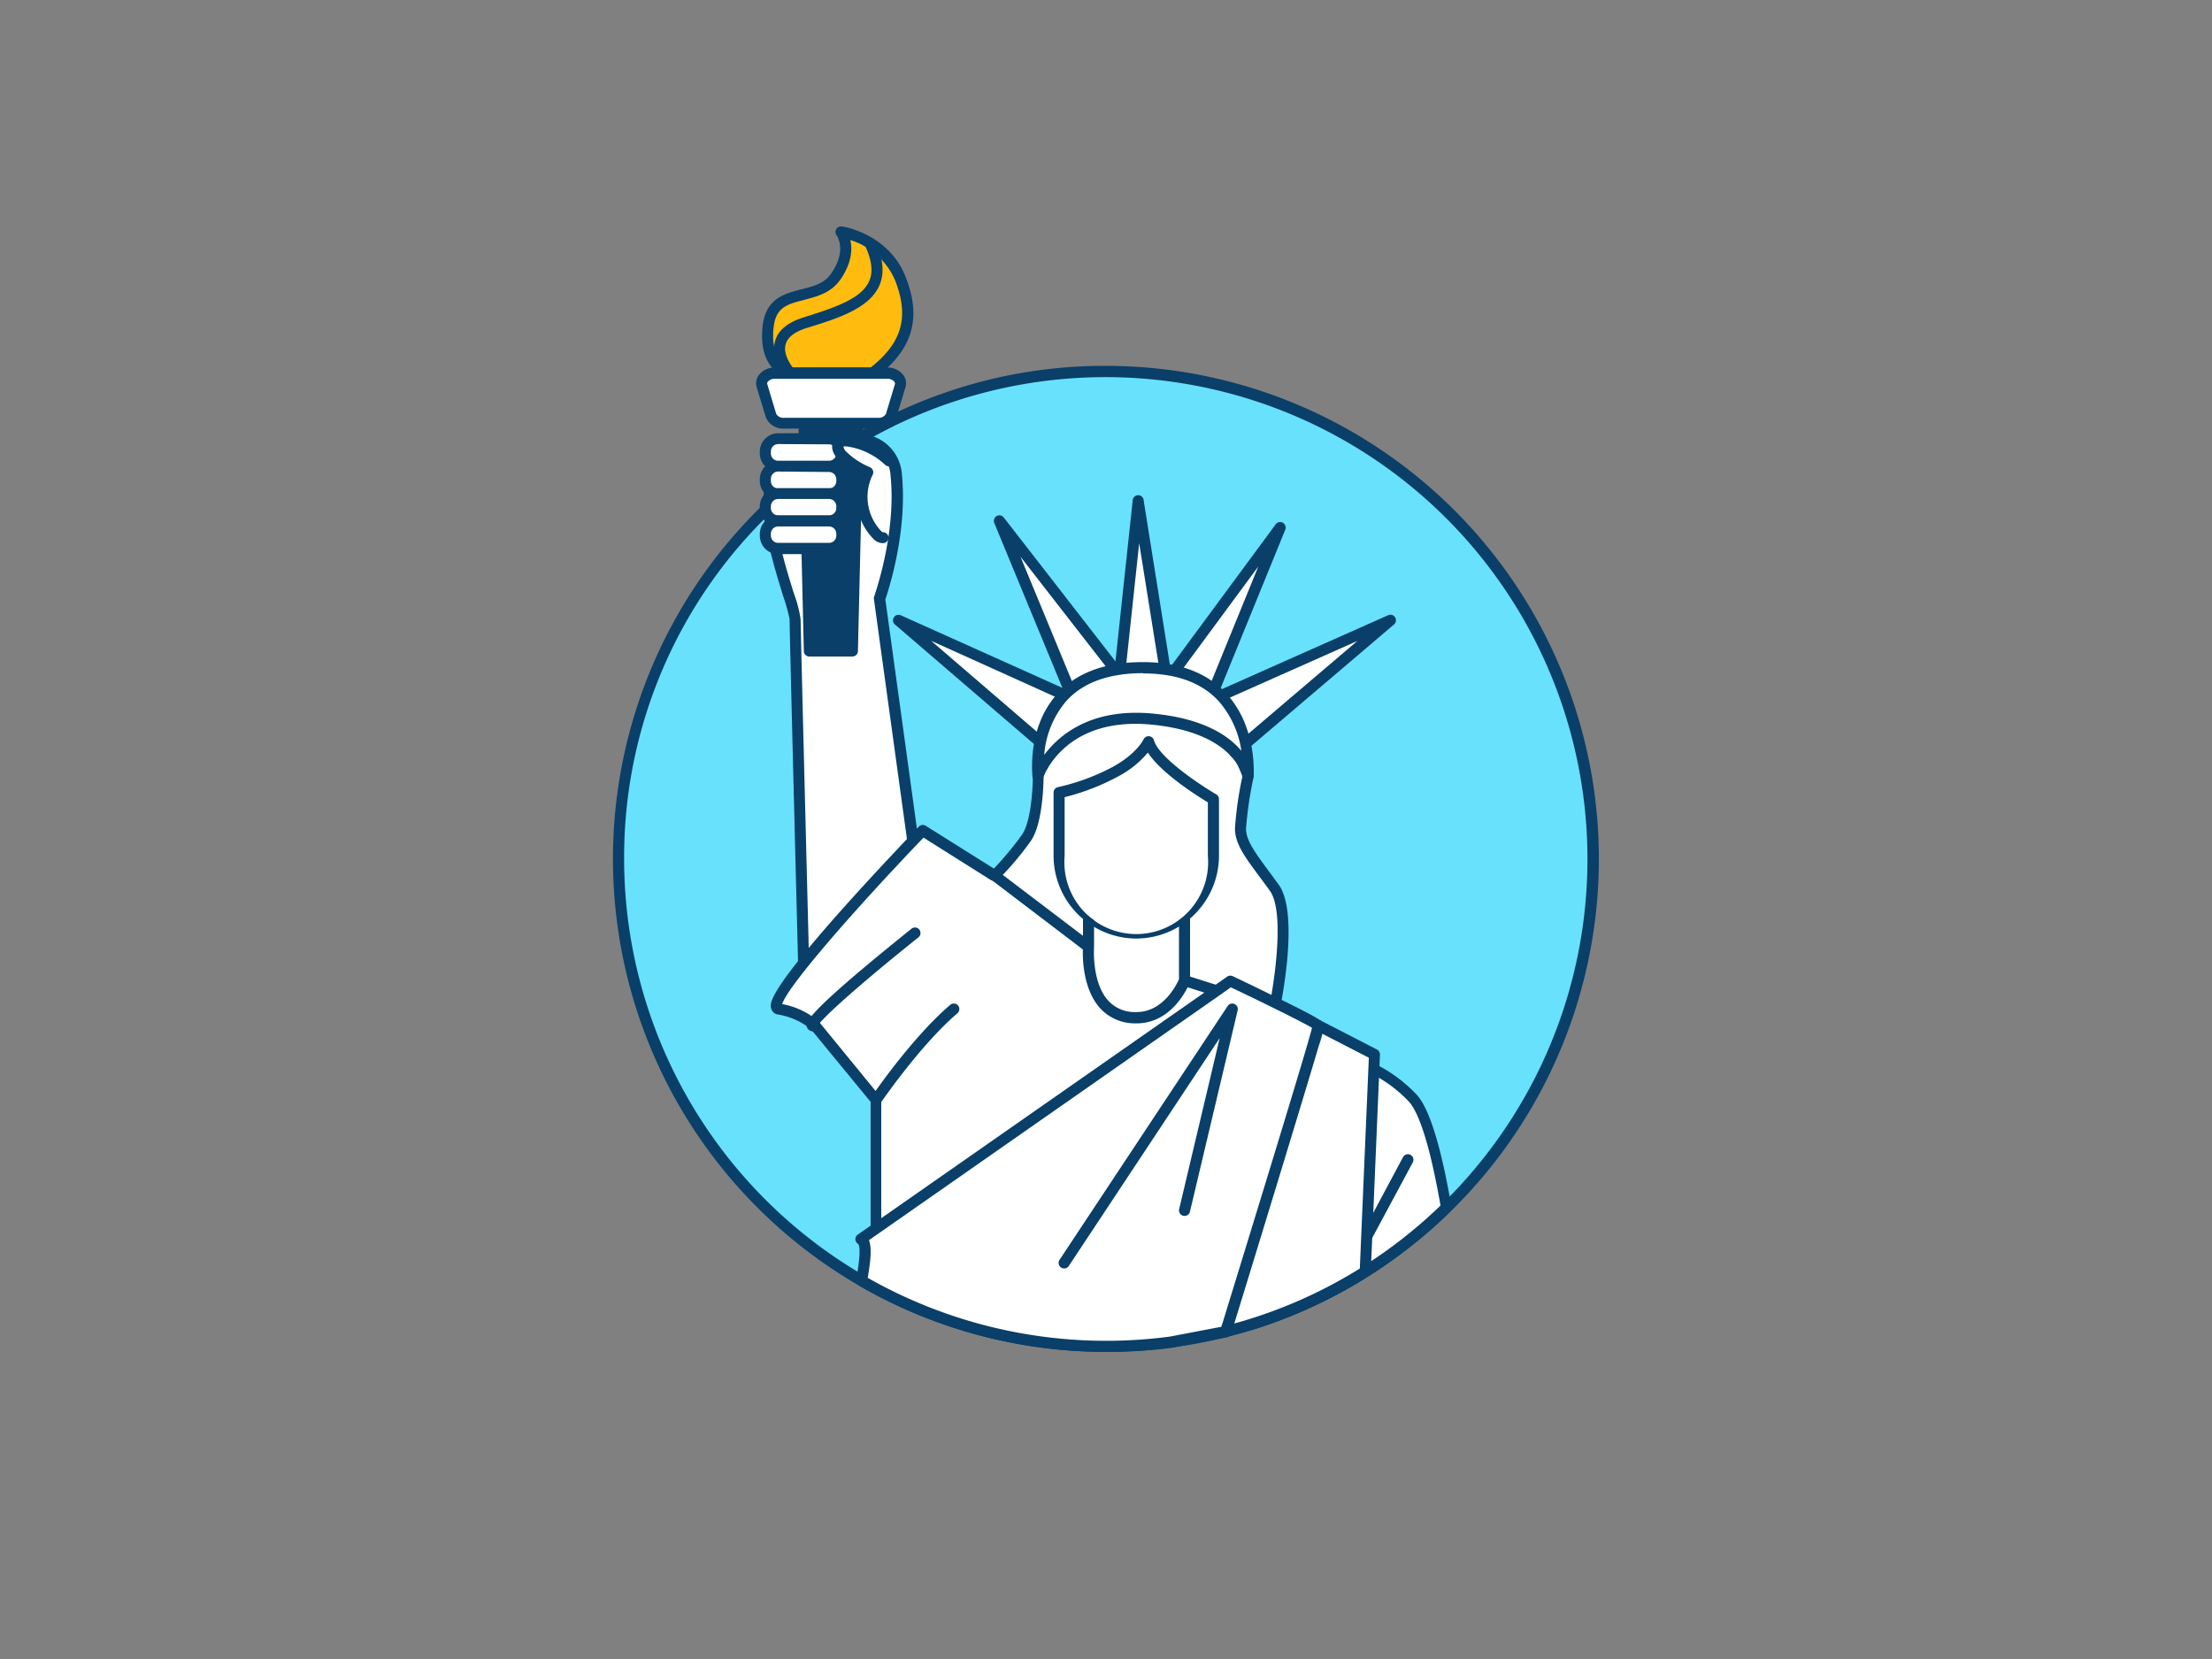 <svg xmlns="http://www.w3.org/2000/svg" viewBox="0 0 400 300"><rect x="0" y="0" width="400" height="300" fill="#808080" stroke="none"/><g id="_226_statue_of_liberty_outline" data-name="#226_statue_of_liberty_outline"><path d="M288.15,155.31a87.82,87.82,0,0,1-26.59,63.08A86.92,86.92,0,0,1,246.88,230a88,88,0,0,1-20.56,9.5c-1.54.48-3.1.91-4.68,1.31a84.37,84.37,0,0,1-10,1.91A88.15,88.15,0,0,1,138.77,91.9c.4-.39.79-.76,1.21-1.14.78-.73,1.58-1.45,2.39-2.15q2-1.71,4-3.29c.85-.67,1.73-1.31,2.61-1.93,1.38-1,2.79-1.93,4.23-2.82.92-.59,1.85-1.15,2.8-1.68a5.64,5.64,0,0,1,.53-.31c1.46-.83,3-1.62,4.48-2.36.32-.17.61-.32.93-.47h0a88.18,88.18,0,0,1,126.14,79.56Z" fill="#68e1fd"/><path d="M200,244.46A89.14,89.14,0,0,1,138.08,91.18c.41-.4.8-.78,1.22-1.16.78-.73,1.59-1.46,2.41-2.17,1.34-1.15,2.71-2.27,4.1-3.33.83-.64,1.72-1.3,2.65-2,1.47-1,2.91-2,4.27-2.85.85-.55,1.79-1.11,2.84-1.7a5.36,5.36,0,0,1,.55-.32c1.47-.84,3-1.64,4.51-2.38.3-.16.61-.32.94-.47l.08,0A88.09,88.09,0,0,1,200,66.16a89.17,89.17,0,0,1,26.62,174.26c-1.45.46-3,.89-4.73,1.33a85.35,85.35,0,0,1-10.09,1.93A89.37,89.37,0,0,1,200,244.46ZM162.34,76.7c-.27.12-.52.25-.8.4q-2.26,1.11-4.46,2.35l-.49.28c-1.05.6-2,1.15-2.79,1.68-1.34.83-2.75,1.77-4.19,2.79-.9.64-1.77,1.28-2.58,1.91-1.36,1-2.71,2.13-4,3.25-.8.7-1.59,1.41-2.36,2.13-.41.37-.79.74-1.18,1.12a86.4,86.4,0,0,0-26.63,62.7,87.2,87.2,0,0,0,98.69,86.39,85.59,85.59,0,0,0,9.86-1.89c1.7-.43,3.21-.85,4.62-1.3A87.16,87.16,0,1,0,162.44,76.66Z" fill="#093f68"/><path d="M261.56,218.39A86.92,86.92,0,0,1,246.88,230a88,88,0,0,1-20.56,9.5c-1.44,0-2.88.06-4.29.06a99.45,99.45,0,0,1-17.64-1.17A33.53,33.53,0,0,1,199,237l12.84-17.1h0l3-4,19.14-25.48,1.82-1.07,1.21-.71.41.13a66.57,66.57,0,0,1,10.94,4.57,25.92,25.92,0,0,1,7.19,5.4C258.16,201.66,260.16,210.21,261.56,218.39Z" fill="#fff"/><path d="M220.9,240.53a96.7,96.7,0,0,1-16.69-1.19,33.89,33.89,0,0,1-5.51-1.41,1,1,0,0,1-.46-1.54l12.84-17.1,0,0,22.14-29.46a1.2,1.2,0,0,1,.29-.26l3-1.78a1,1,0,0,1,.78-.1l.44.14a67.17,67.17,0,0,1,11.12,4.65,26.53,26.53,0,0,1,7.47,5.62c2.24,2.63,4.31,9.42,6.16,20.18a1,1,0,0,1-.29.88,89.12,89.12,0,0,1-35.64,21.31,1.28,1.28,0,0,1-.27.05c-1.45,0-2.9.06-4.32.06Zm-20.22-4.06a36,36,0,0,0,3.88.91A97.1,97.1,0,0,0,222,238.53c1.36,0,2.74,0,4.13-.06A87.26,87.26,0,0,0,260.49,218c-2.19-12.55-4.26-17.1-5.62-18.69a24.57,24.57,0,0,0-6.91-5.17,65.66,65.66,0,0,0-10.75-4.49l-2.47,1.45-22.05,29.34,0,.05Z" fill="#093f68"/><path d="M247.15,224.65a1,1,0,0,1-.88-1.48l7.44-13.92a1,1,0,0,1,1.77.94L248,224.12A1,1,0,0,1,247.15,224.65Z" fill="#093f68"/><path d="M221.64,240.78c1.58-.4,3.14-.83,4.68-1.31a88,88,0,0,0,20.56-9.5l.27-6.33,1.29-30.33.11-2.63-10.18-5.24h0l-2.49,3.86-31.49,49.05-2,3.08s-8.16-.9,4.28.88a42.8,42.8,0,0,0,5,.37" fill="#fff"/><path d="M211.67,243.69h0a42.35,42.35,0,0,1-5.11-.38c-7.89-1.13-7.89-1.13-7.76-2.21s.61-1,3.12-.72l1.64-2.56,34-52.87a1.09,1.09,0,0,1,.35-.36,1,1,0,0,1,1,0L249,189.79a1,1,0,0,1,.54.93l-.11,2.63L247.88,230a1,1,0,0,1-.47.8,88.4,88.4,0,0,1-20.79,9.61c-1.44.46-3,.89-4.73,1.33a1,1,0,1,1-.49-1.93c1.7-.44,3.22-.86,4.62-1.31a86.41,86.41,0,0,0,19.88-9.11l1.63-38.12-8.8-4.53-2,3.1-32.79,51.06,2.9.42a40.26,40.26,0,0,0,4.86.36,1,1,0,0,1,1,1A1,1,0,0,1,211.67,243.69Z" fill="#093f68"/><path d="M165.17,152.87,159,108.33S163.2,97,162.11,86s-18.52-6.5-22.09,0,3.76,23.73,3.76,26,1.56,62.94,1.56,62.94Z" fill="#fff"/><path d="M145.34,175.94a1.07,1.07,0,0,1-.35-.06,1,1,0,0,1-.65-.91c-.06-2.48-1.56-60.72-1.56-63a31.14,31.14,0,0,0-1.13-4.09c-2-6.44-5.36-17.21-2.51-22.38,2.57-4.67,11.31-8.17,17.32-6.94a7.81,7.81,0,0,1,6.64,7.32c1,10.37-2.42,20.78-3,22.52l6.1,44.31a1,1,0,0,1-.24.8l-19.84,22.07A1,1,0,0,1,145.34,175.94Zm8.47-95.6c-5,0-11,2.74-12.92,6.15-2.43,4.43.88,15.09,2.67,20.82a22.65,22.65,0,0,1,1.22,4.69c0,2,1.2,48.92,1.49,60.4l17.85-19.85-6.07-44.09a1,1,0,0,1,0-.48c0-.11,4.06-11.22,3-21.87a5.8,5.8,0,0,0-5.05-5.56A11,11,0,0,0,153.81,80.34Z" fill="#093f68"/><path d="M179.85,158.33l-13-8.14s-30.41,31.49-26.05,32.28a13.18,13.18,0,0,1,6.56,3l11.05,13.45v29.49S208,191,214.2,186.82a40.61,40.61,0,0,1,12.5-5.54Z" fill="#fff"/><path d="M158.43,229.38a1,1,0,0,1-1-1V199.25l-10.78-13.12a12.69,12.69,0,0,0-6-2.68,1.44,1.44,0,0,1-1.17-1c-.3-.94-.86-2.69,13-18.24,6.69-7.49,13.6-14.65,13.66-14.72a1,1,0,0,1,1.26-.16l12.92,8.11,46.81,22.93a1,1,0,0,1-.22,1.88,39.77,39.77,0,0,0-12.16,5.39c-6.06,4.09-55.24,41.15-55.73,41.52A1,1,0,0,1,158.43,229.38Zm-17-47.81a13.88,13.88,0,0,1,6.63,3.16.27.27,0,0,1,.07.08l11,13.45a1,1,0,0,1,.23.63v27.48c8.7-6.55,48.66-36.63,54.21-40.38a41.9,41.9,0,0,1,10.28-5l-44.51-21.8-.09,0L167,151.47C154.81,164.17,142.39,178.36,141.45,181.57Z" fill="#093f68"/><path d="M187.71,140.31s0,8-2.07,11.12a59.65,59.65,0,0,1-5.79,6.9l17,12.91s10,7.07,17.36,6.08l16.25,5.15s3.57-17,0-22-6.13-7.71-6.13-10.68a68.46,68.46,0,0,1,1.38-9.51s-7.12-20.37-20.18-14.63S190.48,127.84,187.71,140.31Z" fill="#fff"/><path d="M230.45,183.47a1,1,0,0,1-.3-.05l-16-5.08c-7.62.86-17.43-6-17.85-6.28l-17-12.94a1,1,0,0,1-.39-.72,1,1,0,0,1,.28-.77,58.36,58.36,0,0,0,5.67-6.76c1.58-2.36,1.92-8.42,1.91-10.56a.76.76,0,0,1,0-.21c2.07-9.33,3.81-10.24,10.16-12.29a78.19,78.19,0,0,0,8.22-3,11.36,11.36,0,0,1,9.42-.15c7.85,3.41,11.94,14.89,12.11,15.37a1,1,0,0,1,0,.54,68.36,68.36,0,0,0-1.36,9.3c0,2.08,1.61,4.24,4,7.51.59.8,1.23,1.65,1.91,2.59,3.71,5.16.54,21,.16,22.75a1,1,0,0,1-.47.66A1,1,0,0,1,230.45,183.47Zm-16.25-7.15a.94.94,0,0,1,.3.05l15.19,4.81c1-5.28,2.47-16.59-.05-20.09-.66-.93-1.3-1.78-1.88-2.56-2.68-3.6-4.44-6-4.44-8.71a64.52,64.52,0,0,1,1.35-9.43c-.64-1.67-4.48-11.15-10.94-13.95a9.44,9.44,0,0,0-7.81.15,78.79,78.79,0,0,1-8.41,3.13c-5.7,1.83-6.9,2.22-8.8,10.7,0,1.05-.12,8.38-2.24,11.56a54.93,54.93,0,0,1-5.13,6.23l16.1,12.23c.07.05,9.77,6.82,16.63,5.89Z" fill="#093f68"/><path d="M196.84,162.48v8.76s-1,12.81,8.68,12.81c6.09,0,8.68-6.73,8.68-6.73v-20Z" fill="#fff"/><path d="M205.52,185.05a8.52,8.52,0,0,1-6.53-2.67c-3.67-4-3.17-10.93-3.15-11.22v-8.68a1,1,0,0,1,.71-.95l17.37-5.2a1,1,0,0,1,1.28,1v20a1,1,0,0,1-.06.36c-.12.3-2.92,7.37-9.62,7.37Zm-7.68-21.82v8c0,.14-.46,6.46,2.62,9.78a6.5,6.5,0,0,0,5.06,2h0c4.85,0,7.26-5,7.68-5.93V158.63Z" fill="#093f68"/><polygon points="218.73 126.69 251.38 112.17 223.32 136.06 218.73 126.69" fill="#fff"/><path d="M223.32,137.06l-.2,0a1,1,0,0,1-.7-.54l-4.59-9.37a1,1,0,0,1,.49-1.36L251,111.26a1,1,0,0,1,1.06,1.68L224,136.82A1,1,0,0,1,223.32,137.06Zm-3.24-9.88,3.57,7.28,21.81-18.56Z" fill="#093f68"/><polygon points="211.01 123.16 231.49 95.4 218.73 126.69 211.01 123.16" fill="#fff"/><path d="M218.73,127.69a1.06,1.06,0,0,1-.42-.09l-7.71-3.54a1,1,0,0,1-.56-.65,1,1,0,0,1,.17-.85l20.48-27.75a1,1,0,0,1,1.29-.28,1,1,0,0,1,.44,1.25l-12.76,31.29a1,1,0,0,1-.56.55A1.21,1.21,0,0,1,218.73,127.69Zm-6.18-4.93,5.65,2.58,9.34-22.9Z" fill="#093f68"/><polygon points="192.43 125.65 162.48 112.17 188.9 134.88 192.43 125.65" fill="#fff"/><path d="M188.9,135.88a1,1,0,0,1-.65-.24l-26.42-22.71a1,1,0,0,1,1.06-1.67l30,13.48a1,1,0,0,1,.53,1.27l-3.54,9.23a1,1,0,0,1-.68.61Zm-20.52-20,20.09,17.28,2.69-7Z" fill="#093f68"/><polygon points="202.41 122.12 180.74 94.22 194.54 127.61 202.41 122.12" fill="#fff"/><path d="M194.54,128.61a1.35,1.35,0,0,1-.28,0,1,1,0,0,1-.64-.58L179.81,94.6a1,1,0,0,1,1.72-1l21.66,27.9a1,1,0,0,1-.21,1.44l-7.87,5.49A1,1,0,0,1,194.54,128.61Zm-10-27.93,10.5,25.4,6-4.18Z" fill="#093f68"/><polygon points="211.01 123.16 205.82 90.66 202.26 123.9 211.01 123.16" fill="#fff"/><path d="M202.26,124.9a1,1,0,0,1-1-1.11l3.56-33.24a1,1,0,0,1,2,0L212,123a1,1,0,0,1-.2.77,1,1,0,0,1-.7.38l-8.76.74ZM206,98.22l-2.63,24.58,6.48-.55Z" fill="#093f68"/><path d="M187.71,140.31s4-11.84,20.58-10.28c16.06,1.52,17.41,10.28,17.41,10.28s1.61-19.54-19-19.58C185.34,120.7,187.71,140.31,187.71,140.31Z" fill="#fff"/><path d="M225.7,141.31a1,1,0,0,1-1-.84c-.06-.32-1.54-8-16.52-9.44-15.51-1.46-19.38,9.15-19.54,9.61a1,1,0,0,1-1.94-.21c0-.35-1-8.78,4.38-14.83,3.46-3.9,8.69-5.87,15.55-5.87h.06c6.54,0,11.62,1.93,15.09,5.71,5.56,6.05,4.93,14.59,4.9,14.95a1,1,0,0,1-1,.92Zm-19-19.58c-6.26,0-11,1.74-14,5.18a17,17,0,0,0-3.87,9.6c2.68-3.59,8.46-8.54,19.65-7.47,9.13.86,13.73,4,16,6.74a17.42,17.42,0,0,0-4.11-9c-3.08-3.34-7.66-5-13.61-5Z" fill="#093f68"/><path d="M207.75,134.14s-1.19,2.82-6.09,5.49a40.32,40.32,0,0,1-10.09,3.71v11.43a14,14,0,0,0,14,13.95h0a14,14,0,0,0,13.95-13.95V144.53S208.92,138.36,207.75,134.14Z" fill="#fff"/><path d="M205.52,169.72a15,15,0,0,1-15-14.95V143.34a1,1,0,0,1,.8-1,39.61,39.61,0,0,0,9.81-3.61c4.47-2.44,5.64-5,5.65-5a1,1,0,0,1,1-.6,1,1,0,0,1,.89.73c.87,3.14,8.43,8.13,11.27,9.79a1,1,0,0,1,.49.87v10.24A15,15,0,0,1,205.52,169.72Zm-13-25.58v10.63a13,13,0,1,0,25.9,0v-9.68c-2-1.2-8.39-5.24-10.85-9a17.79,17.79,0,0,1-5.48,4.37A41.2,41.2,0,0,1,192.57,144.14Z" fill="#093f68"/><path d="M221.64,240.78c.12-.34.24-.76.39-1.25,2.82-9.14,12.48-40.52,15.47-50.8.54-1.93.87-3.11.87-3.28h0c-.1-.28-3.86-2.2-7.7-4.08-4.06-2-8.23-4-8.23-4l-1.51,1.06-1,.69-57.74,40.33L155.66,224c1.2.76.77,4,.15,7.57a88.31,88.31,0,0,0,55.86,11.1Z" fill="#fff"/><path d="M200,244.46a89,89,0,0,1-44.69-12,1,1,0,0,1-.49-1c.88-5,.65-6.33.31-6.55a1,1,0,0,1,0-1.67l66.78-46.63a1,1,0,0,1,1-.09s4.22,2,8.24,4c7.91,3.86,8,4.19,8.2,4.63a1.07,1.07,0,0,1,.06.35,19.14,19.14,0,0,1-.91,3.56c-3,10.16-12.29,40.49-15.36,50.46l-.17.57-.34,1.07a1,1,0,0,1-.76.67l-10,1.9A89.26,89.26,0,0,1,200,244.46Zm-43.09-13.39a87.36,87.36,0,0,0,54.63,10.63l9.33-1.78c0-.15.09-.31.14-.48l.18-.57c3.07-10,12.4-40.28,15.35-50.42.17-.62.53-1.87.72-2.59-.91-.53-3.23-1.75-7-3.6-3.17-1.57-6.44-3.13-7.69-3.72l-2,1.42-63.43,44.3C157.69,225.71,157.41,228.15,156.91,231.07Zm64.73,9.72h0Z" fill="#093f68"/><path d="M158.43,198.89s7.12-10.49,14-16.42" fill="#fff"/><path d="M158.43,199.89a1,1,0,0,1-.56-.17,1,1,0,0,1-.27-1.39c.29-.43,7.28-10.67,14.23-16.62a1,1,0,1,1,1.3,1.52c-6.75,5.78-13.81,16.12-13.88,16.22A1,1,0,0,1,158.43,199.89Z" fill="#093f68"/><path d="M147.38,185.44c-2.68.79,5-6.27,18.07-16.72" fill="#fff"/><path d="M147.05,186.5a1.17,1.17,0,0,1-1.07-.61c-.44-.85-1-2,18.85-17.95a1,1,0,0,1,1.4.15,1,1,0,0,1-.15,1.41c-11.7,9.38-16.5,13.91-17.85,15.5,0,.05.05.11.07.17a1,1,0,0,1-.64,1.23A2.09,2.09,0,0,1,147.05,186.5Z" fill="#093f68"/><polyline points="192.43 228.38 222.83 182.47 214.2 218.88" fill="#fff"/><path d="M192.43,229.38a1,1,0,0,1-.55-.17,1,1,0,0,1-.28-1.39l30.4-45.9a1,1,0,0,1,1.23-.37,1,1,0,0,1,.58,1.15l-8.63,36.41a1,1,0,0,1-1.21.74,1,1,0,0,1-.74-1.2l7.33-30.94-27.29,41.22A1,1,0,0,1,192.43,229.38Z" fill="#093f68"/><polygon points="154.11 117.72 146.36 117.72 145.35 75.63 155.13 75.63 154.11 117.72" fill="#093f68"/><path d="M154.11,118.72h-7.75a1,1,0,0,1-1-1l-1-42.1a1,1,0,0,1,.29-.72,1,1,0,0,1,.71-.3h9.78a1,1,0,0,1,.71.3,1,1,0,0,1,.29.72l-1,42.1A1,1,0,0,1,154.11,118.72Zm-6.77-2h5.8l1-40.09h-7.72Z" fill="#093f68"/><path d="M142.89,67.44s-4.84-.9-4-8.4,8.73-4.1,12.19-9,1-8.12,1-8.12,7.82,1.22,10.69,8.32c2.94,7.3,1.18,12.5-5,17.2Z" fill="#ffbc0e"/><path d="M157.79,68.45h-14.9l-.18,0c-.06,0-5.75-1.17-4.8-9.5.57-5,4-5.86,7-6.63,2.11-.54,4.11-1,5.37-2.83,2.95-4.19,1.07-6.84,1-6.95a1,1,0,0,1-.05-1.12,1,1,0,0,1,1-.47c.35,0,8.42,1.4,11.46,8.94s1.43,13.24-5.28,18.37A1,1,0,0,1,157.79,68.45Zm-14.78-2h14.44c5.73-4.5,7-9.25,4.38-15.83a13,13,0,0,0-8.06-7.21c.37,1.64.3,4.15-1.85,7.21-1.69,2.39-4.25,3-6.52,3.62-3,.75-5.09,1.3-5.5,4.92C139.22,65.15,142.45,66.29,143,66.45Z" fill="#093f68"/><path d="M142.89,68.45a1,1,0,0,1-.74-.33c-.12-.14-2.88-3.25-2-6.42.55-2,2.32-3.43,5.27-4.34,5.82-1.81,10.39-3.43,11.75-6.5.74-1.68.5-3.8-.75-6.47a1,1,0,0,1,1.81-.85c1.51,3.23,1.76,5.89.77,8.13-1.84,4.15-7.76,6-13,7.6-2.26.69-3.58,1.69-3.93,3-.59,2.1,1.55,4.52,1.57,4.55a1,1,0,0,1-.08,1.41A1,1,0,0,1,142.89,68.45Z" fill="#093f68"/><rect x="138.4" y="79.33" width="13.83" height="4.97" rx="2.32" fill="#fff"/><path d="M149.92,85.3h-9.2A3.32,3.32,0,0,1,137.4,82v-.33a3.32,3.32,0,0,1,3.32-3.32h9.2a3.32,3.32,0,0,1,3.31,3.32V82A3.32,3.32,0,0,1,149.92,85.3Zm-9.2-5a1.33,1.33,0,0,0-1.32,1.32V82a1.32,1.32,0,0,0,1.32,1.32h9.2A1.32,1.32,0,0,0,151.23,82v-.33a1.32,1.32,0,0,0-1.31-1.32Z" fill="#093f68"/><rect x="138.4" y="84.3" width="13.83" height="4.97" rx="2.32" fill="#fff"/><path d="M149.92,90.27h-9.2A3.32,3.32,0,0,1,137.4,87v-.33a3.32,3.32,0,0,1,3.32-3.32h9.2a3.32,3.32,0,0,1,3.31,3.32V87A3.32,3.32,0,0,1,149.92,90.27Zm-9.2-5a1.32,1.32,0,0,0-1.32,1.32V87a1.32,1.32,0,0,0,1.32,1.32h9.2A1.32,1.32,0,0,0,151.23,87v-.33a1.32,1.32,0,0,0-1.31-1.32Z" fill="#093f68"/><rect x="138.4" y="89.27" width="13.83" height="4.97" rx="2.32" fill="#fff"/><path d="M149.92,95.23h-9.2a3.32,3.32,0,0,1-3.32-3.31v-.34a3.32,3.32,0,0,1,3.32-3.31h9.2a3.31,3.31,0,0,1,3.31,3.31v.34A3.32,3.32,0,0,1,149.92,95.23Zm-9.2-5a1.32,1.32,0,0,0-1.32,1.31v.34a1.32,1.32,0,0,0,1.32,1.31h9.2a1.31,1.31,0,0,0,1.31-1.31v-.34a1.31,1.31,0,0,0-1.31-1.31Z" fill="#093f68"/><rect x="138.4" y="94.23" width="13.83" height="4.97" rx="2.32" fill="#fff"/><path d="M149.92,100.2h-9.2a3.32,3.32,0,0,1-3.32-3.32v-.33a3.32,3.32,0,0,1,3.32-3.32h9.2a3.32,3.32,0,0,1,3.31,3.32v.33A3.32,3.32,0,0,1,149.92,100.2Zm-9.2-5a1.32,1.32,0,0,0-1.32,1.32v.33a1.32,1.32,0,0,0,1.32,1.32h9.2a1.32,1.32,0,0,0,1.31-1.32v-.33a1.32,1.32,0,0,0-1.31-1.32Z" fill="#093f68"/><path d="M160.65,83.25a13.74,13.74,0,0,0-7.17-3.48,1.84,1.84,0,0,0-1.79.4c-.54.7.06,1.69.7,2.3a14.54,14.54,0,0,0,4.48,2.93,10,10,0,0,0,1.73,11.29,1.34,1.34,0,0,0,1,.53" fill="#fff"/><path d="M159.55,98.22a2.45,2.45,0,0,1-1.66-.82,11,11,0,0,1-2.34-11.5,15.22,15.22,0,0,1-3.85-2.71c-1.26-1.2-1.58-2.63-.81-3.63a2.69,2.69,0,0,1,2.74-.78,14.84,14.84,0,0,1,7.7,3.74A1,1,0,1,1,160,84a12.75,12.75,0,0,0-6.64-3.24c-.67-.1-.84,0-.84,0a1.67,1.67,0,0,0,.6,1,13.53,13.53,0,0,0,4.17,2.72,1,1,0,0,1,.56.58,1,1,0,0,1-.05.81A9,9,0,0,0,159.31,96a1.35,1.35,0,0,0,.29.24,1,1,0,0,1,1.06.89,1,1,0,0,1-.93,1.09Z" fill="#093f68"/><path d="M158.81,76.5H141.76a2.37,2.37,0,0,1-2.35-1.44l-1.62-5.35c-.35-1.16.8-2.27,2.36-2.27h20.28c1.55,0,2.7,1.11,2.35,2.27l-1.61,5.35A2.38,2.38,0,0,1,158.81,76.5Z" fill="#fff"/><path d="M158.81,77.5H141.76a3.34,3.34,0,0,1-3.31-2.15L136.83,70a2.5,2.5,0,0,1,.41-2.2,3.6,3.6,0,0,1,2.91-1.34h20.28a3.58,3.58,0,0,1,2.9,1.34,2.43,2.43,0,0,1,.41,2.2l-1.61,5.36A3.36,3.36,0,0,1,158.81,77.5Zm-18.66-9a1.6,1.6,0,0,0-1.3.53.45.45,0,0,0-.1.44l1.61,5.36a1.45,1.45,0,0,0,1.4.72h17.05a1.45,1.45,0,0,0,1.4-.72l1.62-5.36a.51.51,0,0,0-.1-.44,1.6,1.6,0,0,0-1.3-.53Z" fill="#093f68"/></g></svg>
